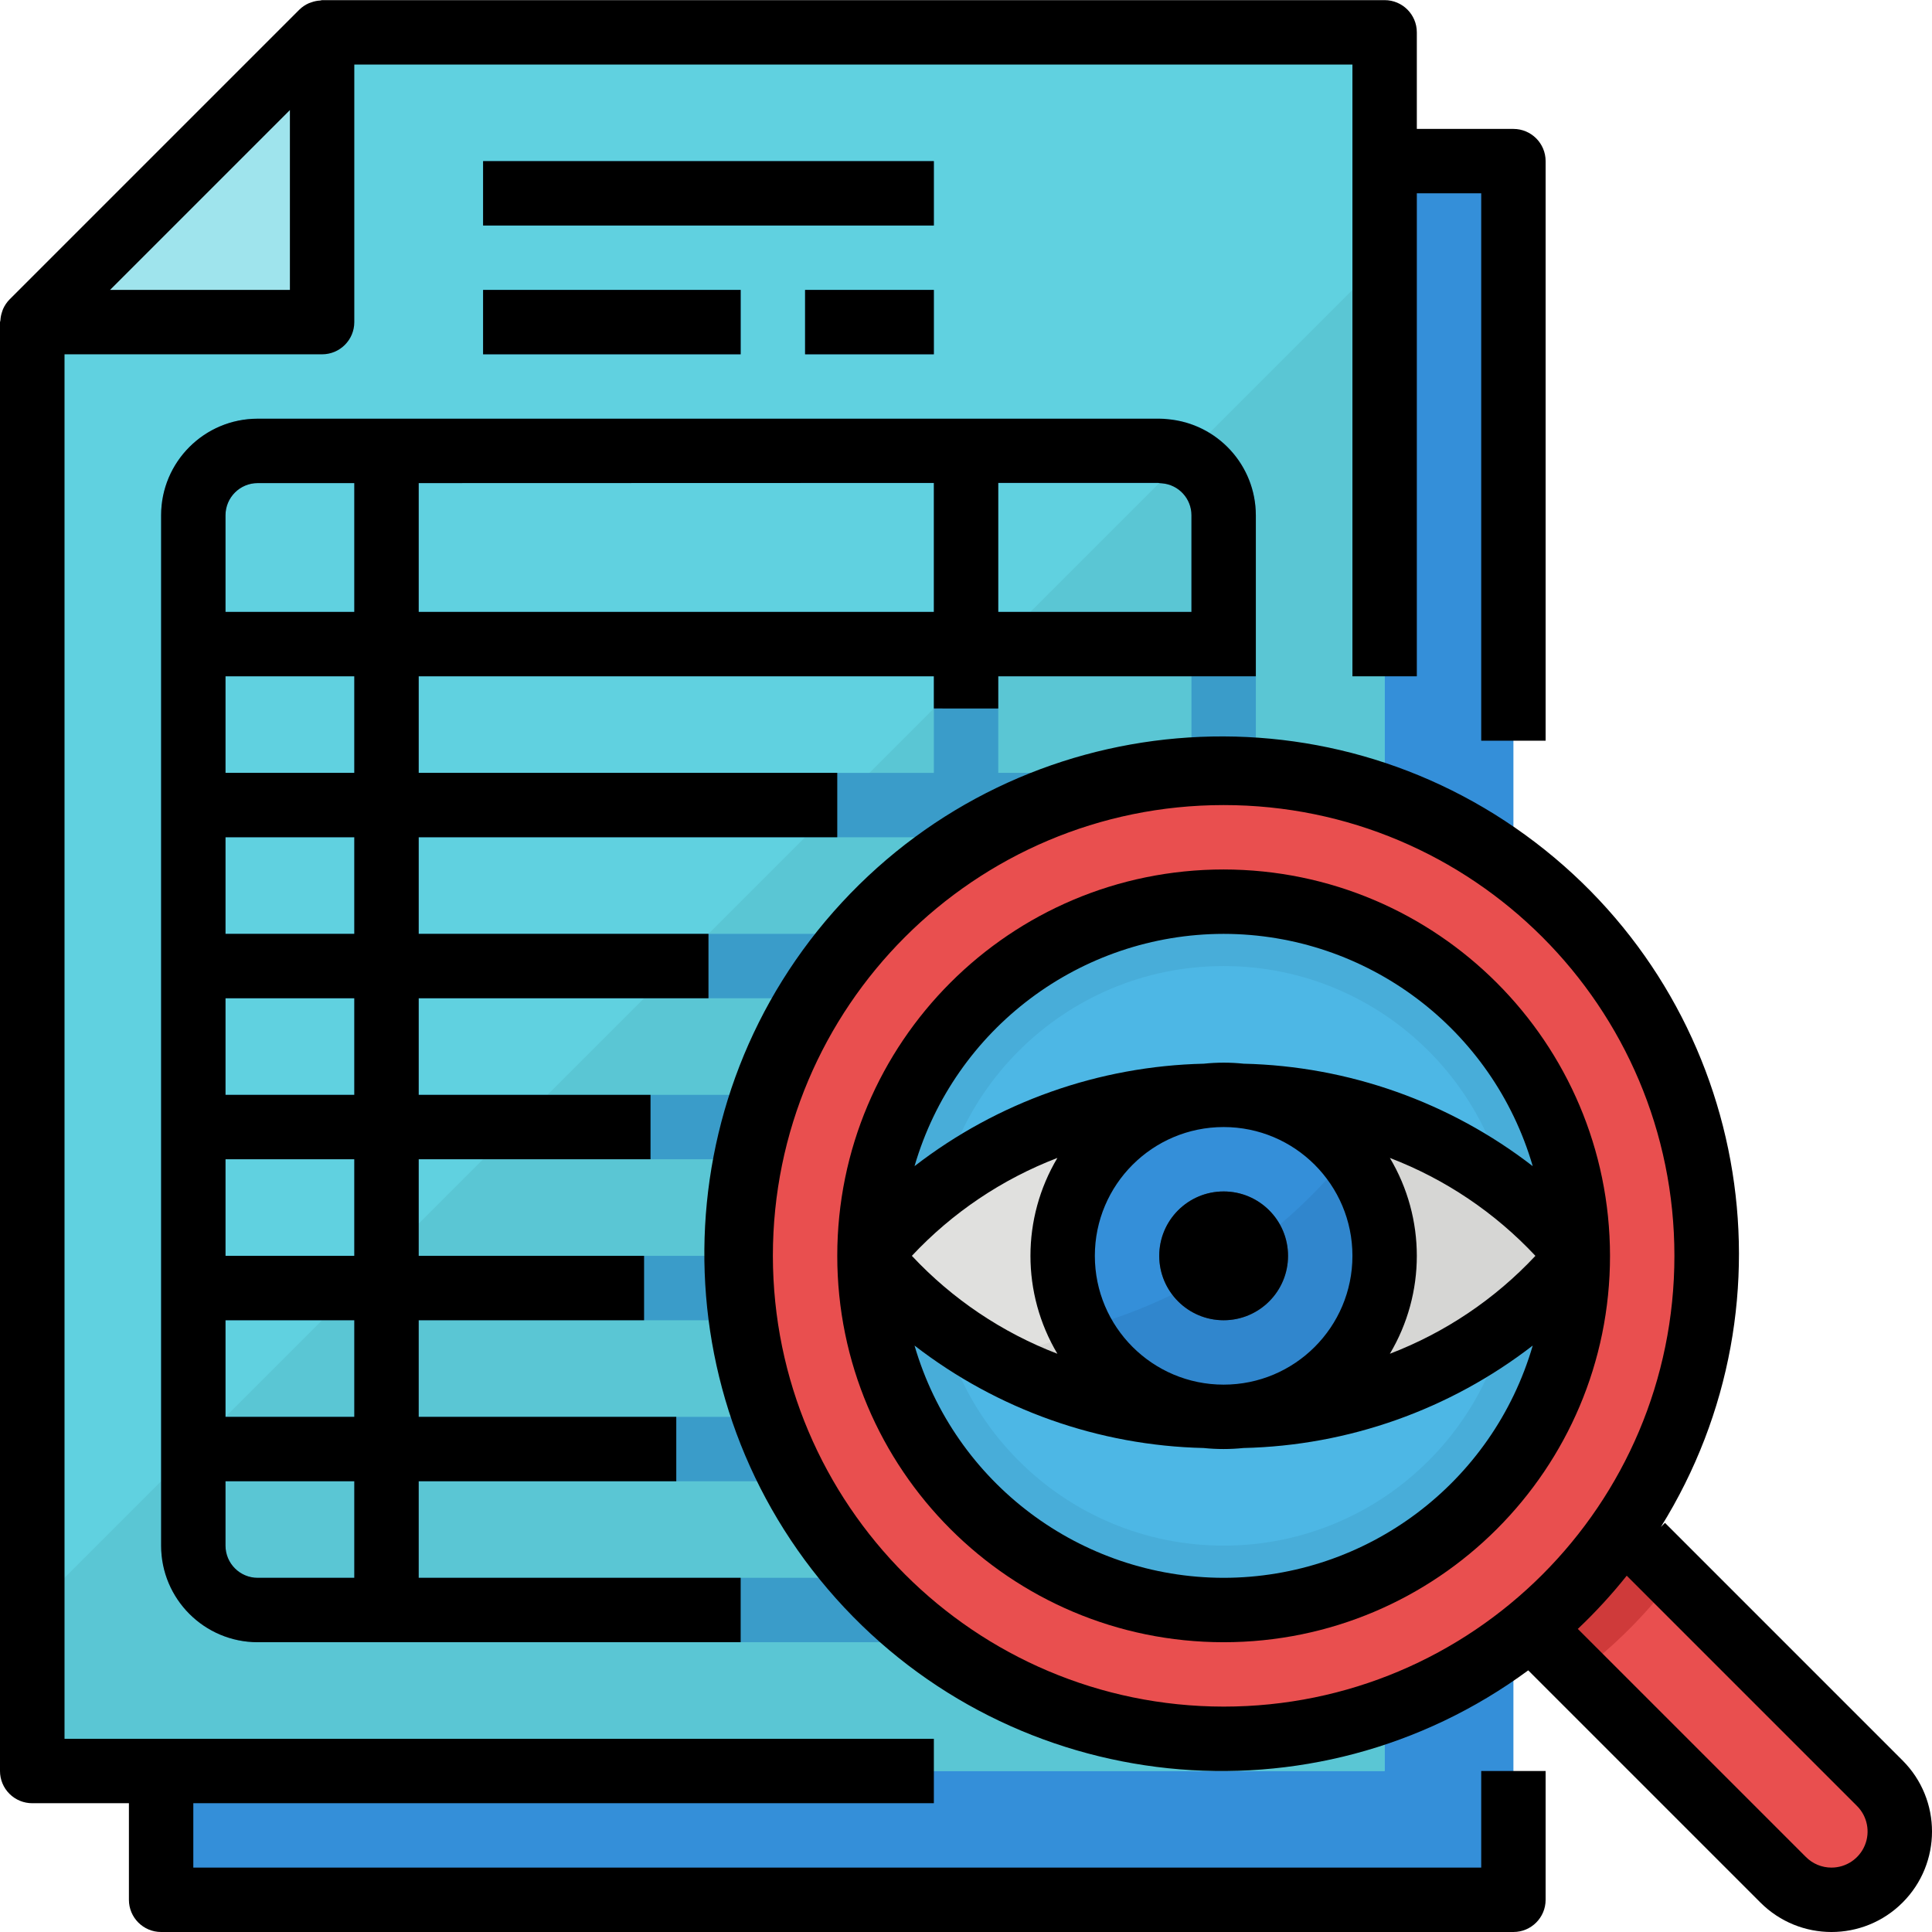 <svg height="480pt" viewBox="0 0 480.033 480" width="480pt" xmlns="http://www.w3.org/2000/svg"><path d="m40.031 472.016h336v-432h-264l-72 72zm0 0" fill="#348fd9"/><path d="m8.031 440.016h336v-432h-264l-72 72zm0 0" fill="#60d1e0"/><path d="m8.031 400.016v40h336v-376zm0 0" fill="#5ac6d4"/><path d="m80.031 80.016v-72l-72 72zm0 0" fill="#9fe4ed"/><g fill="#3a9cc9"><path d="m288.031 104.016h-224c-13.254 0-24 10.746-24 24v256c0 13.258 10.746 24 24 24h224c13.254 0 24-10.742 24-24v-256c0-13.254-10.746-24-24-24zm8 24v24h-48v-32h40c4.418 0 8 3.582 8 8zm-192 224v-24h128v24zm128 16v24h-128v-24zm0-200v24h-128v-24zm-128-16v-32h128v32zm0 120v-24h128v24zm128 16v24h-128v-24zm-128-56v-24h128v24zm-16-40h-32v-24h32zm0 16v24h-32v-24zm0 40v24h-32v-24zm0 40v24h-32v-24zm0 40v24h-32v-24zm160 0h48v24h-48zm0-16v-24h48v24zm0-40v-24h48v24zm0-40v-24h48v24zm0-40v-24h48v24zm-184-72h24v32h-32v-24c0-4.418 3.582-8 8-8zm-8 264v-16h32v24h-24c-4.418 0-8-3.582-8-8zm232 8h-40v-24h48v16c0 4.418-3.582 8-8 8zm0 0"/><path d="m120.031 72.016h64v16h-64zm0 0"/><path d="m200.031 72.016h32v16h-32zm0 0"/><path d="m120.031 40.016h112v16h-112zm0 0"/></g><path d="m467.062 443.047-83.031-83.031-24 24 83.031 83.031c6.629 6.629 17.375 6.629 24 0 6.629-6.625 6.629-17.371 0-24zm0 0" fill="#e94f4f"/><path d="m415.938 391.922-31.906-31.906-24 24 31.906 31.906c9.09-6.828 17.172-14.91 24-24zm0 0" fill="#cf3a3a"/><path d="m424.031 312.016c0 66.273-53.727 120-120 120s-120-53.727-120-120 53.727-120 120-120 120 53.727 120 120zm0 0" fill="#e94f4f"/><path d="m392.031 312.016c0 48.602-39.398 88-88 88s-88-39.398-88-88 39.398-88 88-88 88 39.398 88 88zm0 0" fill="#48add9"/><path d="m376.031 312.016c0 39.766-32.234 72-72 72s-72-32.234-72-72c0-39.762 32.234-72 72-72s72 32.238 72 72zm0 0" fill="#4db7e5"/><path d="m216.031 312.016c42.562-53.336 133.441-53.336 176 0-42.559 53.336-133.438 53.336-176 0zm0 0" fill="#e0e0de"/><path d="m216.031 312.016c42.562-53.336 133.441-53.336 176 0-42.559 53.336-133.438 53.336-176 0zm0 0" fill="#e0e0de"/><path d="m340.887 277.617c-24.27 35.824-63.352 52.312-94.223 59.895 46.414 25.602 111.32 17.168 145.367-25.496-13.238-16.305-31.051-28.285-51.145-34.398zm0 0" fill="#d6d6d4"/><path d="m344.031 312.016c0 22.094-17.906 40-40 40-22.09 0-40-17.906-40-40 0-22.09 17.91-40 40-40 22.094 0 40 17.91 40 40zm0 0" fill="#348fd9"/><path d="m268.535 330.09c6.867 13.676 20.957 22.215 36.258 21.969 15.305-.242 29.113-9.23 35.539-23.117 6.422-13.891 4.328-30.234-5.395-42.051-16.984 21.086-40.242 36.219-66.402 43.199zm0 0" fill="#3086cd"/><path d="m320.031 312.016c0 8.836-7.164 16-16 16s-16-7.164-16-16 7.164-16 16-16 16 7.164 16 16zm0 0" fill="#3d4d63"/><path d="m8.031 448.016h24v24c0 4.418 3.582 8 8 8h336c4.418 0 8-3.582 8-8v-32h-16v24h-320v-16h184v-16h-216v-344h64c4.418 0 8-3.582 8-8v-64h248v152h16v-120h16v136h16v-144c0-4.418-3.582-8-8-8h-24v-24c0-4.418-3.582-8-8-8h-264c-.16 0-.305.082-.465.098-.727.035-1.445.18-2.133.422-.238.07-.469.156-.699.25-.875.383-1.676.926-2.359 1.598l-72 72c-.668.68-1.211 1.477-1.598 2.348-.113.246-.176.496-.266.75-.23.664-.367 1.355-.406 2.055 0 .176-.105.328-.105.504v359.977c0 2.129.848 4.168 2.355 5.668 1.508 1.504 3.551 2.34 5.676 2.332zm64-420.688v44.688h-44.688zm0 0"/><path d="m248.031 176.016v-8h64v-40c-.016-12.418-9.508-22.773-21.879-23.871-.703-.09-1.41-.133-2.121-.129h-224c-13.254 0-24 10.746-24 24v256c0 13.258 10.746 24 24 24h120v-16h-80v-24h64v-16h-64v-24h56v-16h-56v-24h57.602v-16h-57.602v-24h72v-16h-72v-24h104v-16h-104v-24h128v8zm40.656-55.941c4.148.316 7.352 3.781 7.344 7.941v24h-48v-32.055h39.664c.328.059.66.094.992.113zm-224.656-.059h24v32h-32v-24c0-4.418 3.582-8 8-8zm24 272h-24c-4.418 0-8-3.582-8-8v-16h32zm0-40h-32v-24h32zm0-40h-32v-24h32zm0-40h-32v-24h32zm0-40h-32v-24h32zm0-40h-32v-24h32zm16-40v-32l128-.039v32.039zm0 0"/><path d="m120.031 72.016h64v16h-64zm0 0"/><path d="m200.031 72.016h32v16h-32zm0 0"/><path d="m120.031 40.016h112v16h-112zm0 0"/><path d="m413.688 378.359-1.023 1.023c35.004-56.262 21.496-129.914-31.195-170.094-52.691-40.184-127.293-33.719-172.289 14.926-44.996 48.645-45.637 123.523-1.477 172.926 44.16 49.406 118.641 57.145 172.008 17.867l57.695 57.695c9.754 9.754 25.562 9.754 35.312 0 9.754-9.75 9.754-25.559 0-35.309zm-221.656-66.344c0-61.855 50.145-112 112-112s112 50.145 112 112-50.145 112-112 112c-61.828-.066-111.934-50.172-112-112zm263.031 152c-2.379.008-4.66-.938-6.344-2.621l-56.688-56.684c4.355-4.117 8.414-8.535 12.152-13.223l57.215 57.215c2.566 2.566 3.336 6.422 1.949 9.773-1.387 3.352-4.656 5.539-8.285 5.539zm0 0"/><path d="m304.031 216.016c-53.02 0-96 42.98-96 96s42.98 96 96 96 96-42.98 96-96c-.055-52.996-43.004-95.941-96-96zm-32 96c0-17.672 14.328-32 32-32 17.676 0 32 14.328 32 32 0 17.676-14.324 32-32 32-17.672 0-32-14.324-32-32zm-9.305 24.328c-13.738-5.266-26.105-13.582-36.16-24.328 10.055-10.742 22.422-19.062 36.16-24.328-8.926 14.992-8.926 33.668 0 48.656zm82.609-48.656c13.742 5.266 26.105 13.586 36.16 24.328-10.055 10.746-22.418 19.062-36.16 24.328 8.926-14.988 8.926-33.664 0-48.656zm-41.305-55.672c35.578.043 66.859 23.555 76.801 57.715-20.609-15.934-45.781-24.855-71.824-25.457-3.293-.344-6.609-.344-9.902 0-26.062.594-51.25 9.512-71.875 25.457 9.941-34.16 41.227-57.672 76.801-57.715zm0 160c-35.574-.043-66.859-23.551-76.801-57.711 20.613 15.934 45.781 24.852 71.824 25.457 3.293.34 6.613.34 9.906 0 26.059-.594 51.246-9.516 71.871-25.457-9.941 34.16-41.223 57.668-76.801 57.711zm0 0"/><path d="m320.031 312.016c0 8.836-7.164 16-16 16s-16-7.164-16-16 7.164-16 16-16 16 7.164 16 16zm0 0"/></svg>